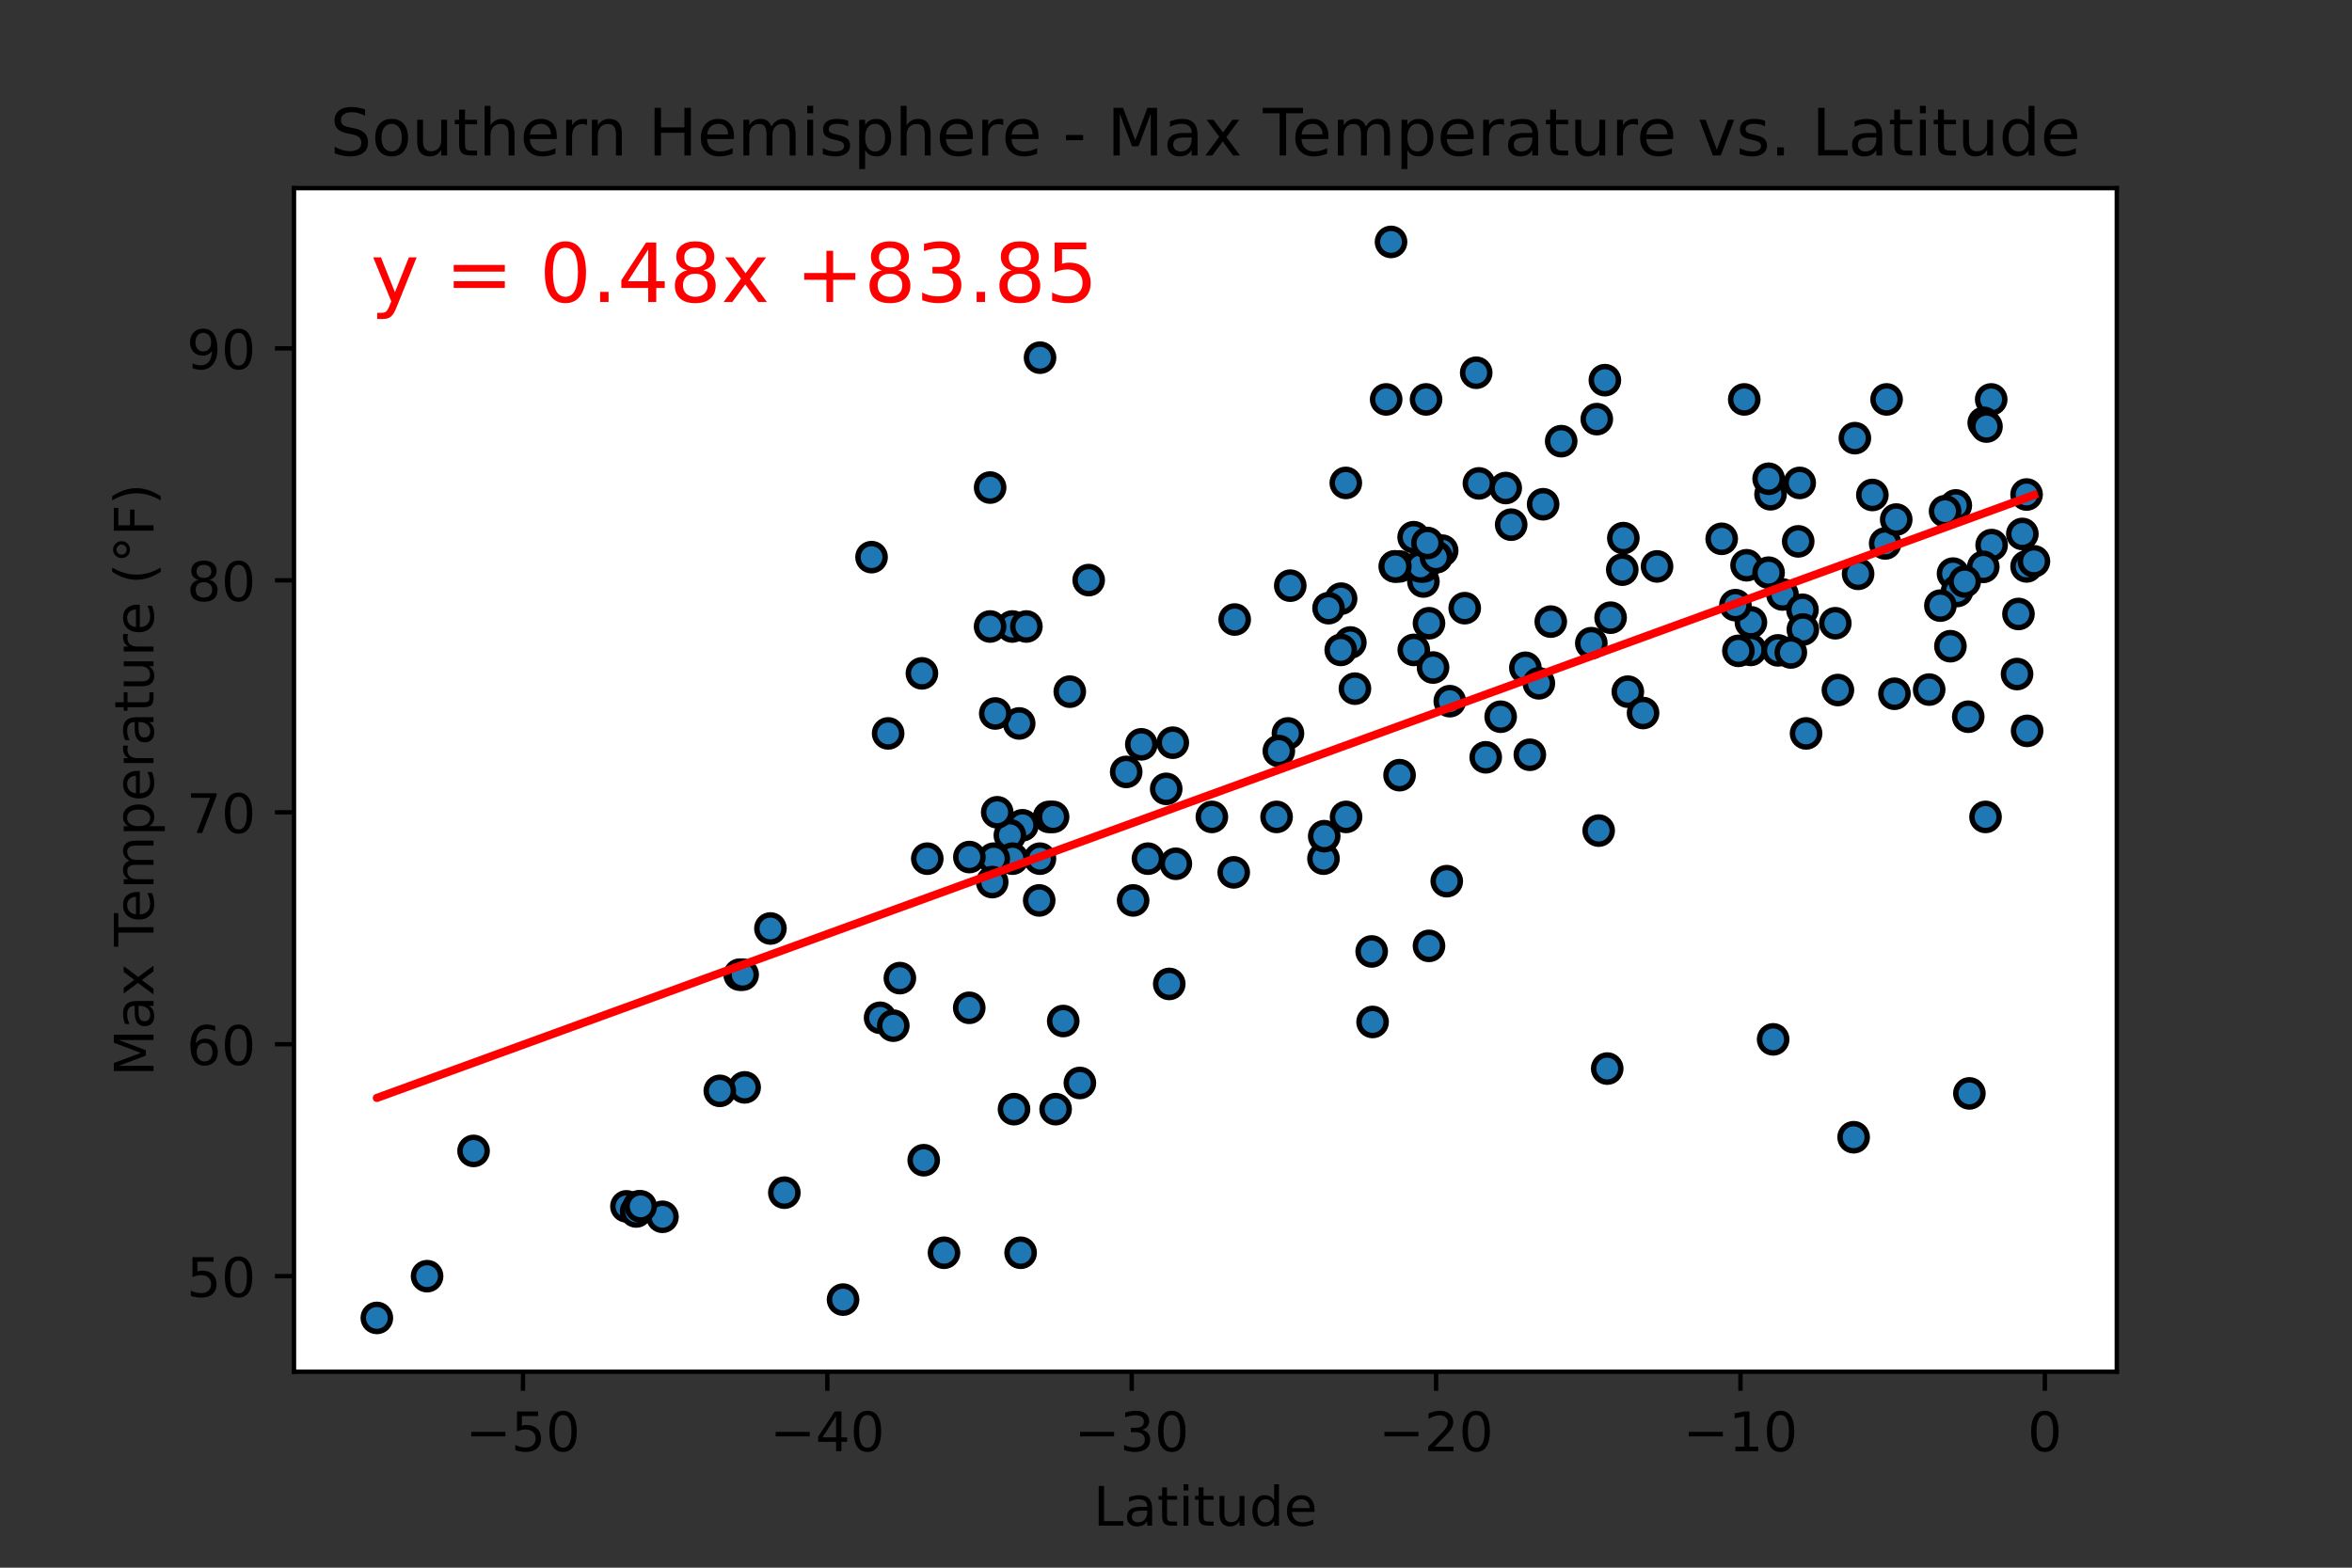 <?xml version="1.0" encoding="utf-8" standalone="no"?>
<!DOCTYPE svg PUBLIC "-//W3C//DTD SVG 1.1//EN"
  "http://www.w3.org/Graphics/SVG/1.1/DTD/svg11.dtd">
<!-- Created with matplotlib (https://matplotlib.org/) -->
<svg height="288pt" version="1.1" viewBox="0 0 432 288" width="432pt" xmlns="http://www.w3.org/2000/svg" xmlns:xlink="http://www.w3.org/1999/xlink">
 <rect x="0" y="0" width="432" height="288" fill="#333333" stroke="none"/>
 <defs>
  <style type="text/css">*{stroke-linecap:butt;stroke-linejoin:round;}</style>
 </defs>
 <g id="figure_1">
  <g id="patch_1">
   <path d="M 0 288 
L 432 288 
L 432 0 
L 0 0 
z
" style="fill:none;"/>
  </g>
  <g id="axes_1">
   <g id="patch_2">
    <path d="M 54 252 
L 388.8 252 
L 388.8 34.56 
L 54 34.56 
z
" style="fill:#ffffff;"/>
   </g>
   <g id="PathCollection_1">
    <defs>
     <path d="M 0 2.5 
C 0.663 2.5 1.299 2.237 1.768 1.768 
C 2.237 1.299 2.5 0.663 2.5 0 
C 2.5 -0.663 2.237 -1.299 1.768 -1.768 
C 1.299 -2.237 0.663 -2.5 0 -2.5 
C -0.663 -2.5 -1.299 -2.237 -1.768 -1.768 
C -2.237 -1.299 -2.5 -0.663 -2.5 0 
C -2.5 0.663 -2.237 1.299 -1.768 1.768 
C -1.299 2.237 -0.663 2.5 0 2.5 
z
" id="mda8416dd63" style="stroke:#000000;"/>
    </defs>
    <g clip-path="url(#p5acd194990)">
     <use style="fill:#1f77b4;stroke:#000000;" x="246.327" xlink:href="#mda8416dd63" y="109.979"/>
     <use style="fill:#1f77b4;stroke:#000000;" x="115.061" xlink:href="#mda8416dd63" y="221.62"/>
     <use style="fill:#1f77b4;stroke:#000000;" x="321.597" xlink:href="#mda8416dd63" y="114.326"/>
     <use style="fill:#1f77b4;stroke:#000000;" x="187.197" xlink:href="#mda8416dd63" y="132.904"/>
     <use style="fill:#1f77b4;stroke:#000000;" x="257.063" xlink:href="#mda8416dd63" y="142.406"/>
     <use style="fill:#1f77b4;stroke:#000000;" x="117.338" xlink:href="#mda8416dd63" y="221.62"/>
     <use style="fill:#1f77b4;stroke:#000000;" x="69.218" xlink:href="#mda8416dd63" y="242.116"/>
     <use style="fill:#1f77b4;stroke:#000000;" x="371.451" xlink:href="#mda8416dd63" y="98.091"/>
     <use style="fill:#1f77b4;stroke:#000000;" x="163.128" xlink:href="#mda8416dd63" y="134.736"/>
     <use style="fill:#1f77b4;stroke:#000000;" x="187.46" xlink:href="#mda8416dd63" y="230.143"/>
     <use style="fill:#1f77b4;stroke:#000000;" x="185.918" xlink:href="#mda8416dd63" y="115.093"/>
     <use style="fill:#1f77b4;stroke:#000000;" x="78.443" xlink:href="#mda8416dd63" y="234.446"/>
     <use style="fill:#1f77b4;stroke:#000000;" x="254.602" xlink:href="#mda8416dd63" y="73.377"/>
     <use style="fill:#1f77b4;stroke:#000000;" x="193.889" xlink:href="#mda8416dd63" y="203.766"/>
     <use style="fill:#1f77b4;stroke:#000000;" x="187.792" xlink:href="#mda8416dd63" y="151.61"/>
     <use style="fill:#1f77b4;stroke:#000000;" x="361.514" xlink:href="#mda8416dd63" y="131.668"/>
     <use style="fill:#1f77b4;stroke:#000000;" x="320.796" xlink:href="#mda8416dd63" y="103.843"/>
     <use style="fill:#1f77b4;stroke:#000000;" x="354.338" xlink:href="#mda8416dd63" y="126.683"/>
     <use style="fill:#1f77b4;stroke:#000000;" x="161.65" xlink:href="#mda8416dd63" y="186.978"/>
     <use style="fill:#1f77b4;stroke:#000000;" x="116.841" xlink:href="#mda8416dd63" y="222.558"/>
     <use style="fill:#1f77b4;stroke:#000000;" x="185.485" xlink:href="#mda8416dd63" y="153.443"/>
     <use style="fill:#1f77b4;stroke:#000000;" x="135.862" xlink:href="#mda8416dd63" y="179.052"/>
     <use style="fill:#1f77b4;stroke:#000000;" x="191.008" xlink:href="#mda8416dd63" y="157.746"/>
     <use style="fill:#1f77b4;stroke:#000000;" x="136.403" xlink:href="#mda8416dd63" y="179.052"/>
     <use style="fill:#1f77b4;stroke:#000000;" x="257.02" xlink:href="#mda8416dd63" y="104.057"/>
     <use style="fill:#1f77b4;stroke:#000000;" x="261.929" xlink:href="#mda8416dd63" y="73.377"/>
     <use style="fill:#1f77b4;stroke:#000000;" x="304.356" xlink:href="#mda8416dd63" y="104.057"/>
     <use style="fill:#1f77b4;stroke:#000000;" x="206.853" xlink:href="#mda8416dd63" y="141.81"/>
     <use style="fill:#1f77b4;stroke:#000000;" x="261.442" xlink:href="#mda8416dd63" y="106.826"/>
     <use style="fill:#1f77b4;stroke:#000000;" x="183.162" xlink:href="#mda8416dd63" y="149.224"/>
     <use style="fill:#1f77b4;stroke:#000000;" x="261.49" xlink:href="#mda8416dd63" y="104.057"/>
     <use style="fill:#1f77b4;stroke:#000000;" x="372.23" xlink:href="#mda8416dd63" y="90.847"/>
     <use style="fill:#1f77b4;stroke:#000000;" x="358.719" xlink:href="#mda8416dd63" y="105.377"/>
     <use style="fill:#1f77b4;stroke:#000000;" x="243.087" xlink:href="#mda8416dd63" y="157.746"/>
     <use style="fill:#1f77b4;stroke:#000000;" x="280.171" xlink:href="#mda8416dd63" y="122.678"/>
     <use style="fill:#1f77b4;stroke:#000000;" x="264.89" xlink:href="#mda8416dd63" y="101.159"/>
     <use style="fill:#1f77b4;stroke:#000000;" x="256.177" xlink:href="#mda8416dd63" y="104.057"/>
     <use style="fill:#1f77b4;stroke:#000000;" x="327.394" xlink:href="#mda8416dd63" y="109.212"/>
     <use style="fill:#1f77b4;stroke:#000000;" x="358.241" xlink:href="#mda8416dd63" y="118.715"/>
     <use style="fill:#1f77b4;stroke:#000000;" x="136.771" xlink:href="#mda8416dd63" y="199.761"/>
     <use style="fill:#1f77b4;stroke:#000000;" x="325.679" xlink:href="#mda8416dd63" y="190.94"/>
     <use style="fill:#1f77b4;stroke:#000000;" x="209.631" xlink:href="#mda8416dd63" y="136.739"/>
     <use style="fill:#1f77b4;stroke:#000000;" x="347.962" xlink:href="#mda8416dd63" y="127.45"/>
     <use style="fill:#1f77b4;stroke:#000000;" x="234.474" xlink:href="#mda8416dd63" y="150.076"/>
     <use style="fill:#1f77b4;stroke:#000000;" x="284.835" xlink:href="#mda8416dd63" y="114.198"/>
     <use style="fill:#1f77b4;stroke:#000000;" x="248.025" xlink:href="#mda8416dd63" y="118.033"/>
     <use style="fill:#1f77b4;stroke:#000000;" x="185.962" xlink:href="#mda8416dd63" y="157.746"/>
     <use style="fill:#1f77b4;stroke:#000000;" x="346.257" xlink:href="#mda8416dd63" y="99.838"/>
     <use style="fill:#1f77b4;stroke:#000000;" x="208.127" xlink:href="#mda8416dd63" y="165.416"/>
     <use style="fill:#1f77b4;stroke:#000000;" x="192.678" xlink:href="#mda8416dd63" y="150.076"/>
     <use style="fill:#1f77b4;stroke:#000000;" x="259.648" xlink:href="#mda8416dd63" y="98.688"/>
     <use style="fill:#1f77b4;stroke:#000000;" x="248.863" xlink:href="#mda8416dd63" y="126.513"/>
     <use style="fill:#1f77b4;stroke:#000000;" x="236.987" xlink:href="#mda8416dd63" y="107.593"/>
     <use style="fill:#1f77b4;stroke:#000000;" x="226.605" xlink:href="#mda8416dd63" y="160.261"/>
     <use style="fill:#1f77b4;stroke:#000000;" x="359.465" xlink:href="#mda8416dd63" y="108.573"/>
     <use style="fill:#1f77b4;stroke:#000000;" x="337.575" xlink:href="#mda8416dd63" y="126.768"/>
     <use style="fill:#1f77b4;stroke:#000000;" x="196.489" xlink:href="#mda8416dd63" y="127.066"/>
     <use style="fill:#1f77b4;stroke:#000000;" x="210.847" xlink:href="#mda8416dd63" y="157.746"/>
     <use style="fill:#1f77b4;stroke:#000000;" x="246.255" xlink:href="#mda8416dd63" y="119.396"/>
     <use style="fill:#1f77b4;stroke:#000000;" x="324.842" xlink:href="#mda8416dd63" y="105.207"/>
     <use style="fill:#1f77b4;stroke:#000000;" x="325.201" xlink:href="#mda8416dd63" y="90.804"/>
     <use style="fill:#1f77b4;stroke:#000000;" x="182.528" xlink:href="#mda8416dd63" y="157.746"/>
     <use style="fill:#1f77b4;stroke:#000000;" x="263.86" xlink:href="#mda8416dd63" y="102.352"/>
     <use style="fill:#1f77b4;stroke:#000000;" x="261.855" xlink:href="#mda8416dd63" y="102.352"/>
     <use style="fill:#1f77b4;stroke:#000000;" x="370.48" xlink:href="#mda8416dd63" y="123.828"/>
     <use style="fill:#1f77b4;stroke:#000000;" x="165.284" xlink:href="#mda8416dd63" y="179.691"/>
     <use style="fill:#1f77b4;stroke:#000000;" x="298.993" xlink:href="#mda8416dd63" y="127.066"/>
     <use style="fill:#1f77b4;stroke:#000000;" x="275.632" xlink:href="#mda8416dd63" y="131.668"/>
     <use style="fill:#1f77b4;stroke:#000000;" x="186.248" xlink:href="#mda8416dd63" y="203.766"/>
     <use style="fill:#1f77b4;stroke:#000000;" x="348.286" xlink:href="#mda8416dd63" y="95.449"/>
     <use style="fill:#1f77b4;stroke:#000000;" x="295.825" xlink:href="#mda8416dd63" y="113.474"/>
     <use style="fill:#1f77b4;stroke:#000000;" x="260.883" xlink:href="#mda8416dd63" y="104.057"/>
     <use style="fill:#1f77b4;stroke:#000000;" x="121.677" xlink:href="#mda8416dd63" y="223.538"/>
     <use style="fill:#1f77b4;stroke:#000000;" x="331.728" xlink:href="#mda8416dd63" y="134.736"/>
     <use style="fill:#1f77b4;stroke:#000000;" x="236.564" xlink:href="#mda8416dd63" y="134.736"/>
     <use style="fill:#1f77b4;stroke:#000000;" x="265.729" xlink:href="#mda8416dd63" y="161.88"/>
     <use style="fill:#1f77b4;stroke:#000000;" x="141.507" xlink:href="#mda8416dd63" y="170.572"/>
     <use style="fill:#1f77b4;stroke:#000000;" x="331.066" xlink:href="#mda8416dd63" y="112.025"/>
     <use style="fill:#1f77b4;stroke:#000000;" x="256.284" xlink:href="#mda8416dd63" y="104.057"/>
     <use style="fill:#1f77b4;stroke:#000000;" x="321.547" xlink:href="#mda8416dd63" y="119.396"/>
     <use style="fill:#1f77b4;stroke:#000000;" x="214.761" xlink:href="#mda8416dd63" y="180.756"/>
     <use style="fill:#1f77b4;stroke:#000000;" x="341.286" xlink:href="#mda8416dd63" y="105.42"/>
     <use style="fill:#1f77b4;stroke:#000000;" x="277.562" xlink:href="#mda8416dd63" y="96.387"/>
     <use style="fill:#1f77b4;stroke:#000000;" x="132.206" xlink:href="#mda8416dd63" y="200.4"/>
     <use style="fill:#1f77b4;stroke:#000000;" x="372.325" xlink:href="#mda8416dd63" y="134.268"/>
     <use style="fill:#1f77b4;stroke:#000000;" x="365.81" xlink:href="#mda8416dd63" y="100.136"/>
     <use style="fill:#1f77b4;stroke:#000000;" x="178.024" xlink:href="#mda8416dd63" y="185.145"/>
     <use style="fill:#1f77b4;stroke:#000000;" x="272.889" xlink:href="#mda8416dd63" y="139.125"/>
     <use style="fill:#1f77b4;stroke:#000000;" x="330.284" xlink:href="#mda8416dd63" y="99.455"/>
     <use style="fill:#1f77b4;stroke:#000000;" x="182.242" xlink:href="#mda8416dd63" y="162.05"/>
     <use style="fill:#1f77b4;stroke:#000000;" x="243.225" xlink:href="#mda8416dd63" y="153.613"/>
     <use style="fill:#1f77b4;stroke:#000000;" x="365.731" xlink:href="#mda8416dd63" y="73.377"/>
     <use style="fill:#1f77b4;stroke:#000000;" x="318.746" xlink:href="#mda8416dd63" y="111.173"/>
     <use style="fill:#1f77b4;stroke:#000000;" x="178.049" xlink:href="#mda8416dd63" y="157.448"/>
     <use style="fill:#1f77b4;stroke:#000000;" x="247.19" xlink:href="#mda8416dd63" y="88.717"/>
     <use style="fill:#1f77b4;stroke:#000000;" x="364.277" xlink:href="#mda8416dd63" y="104.142"/>
     <use style="fill:#1f77b4;stroke:#000000;" x="320.374" xlink:href="#mda8416dd63" y="73.377"/>
     <use style="fill:#1f77b4;stroke:#000000;" x="364.36" xlink:href="#mda8416dd63" y="77.68"/>
     <use style="fill:#1f77b4;stroke:#000000;" x="282.653" xlink:href="#mda8416dd63" y="125.532"/>
     <use style="fill:#1f77b4;stroke:#000000;" x="255.496" xlink:href="#mda8416dd63" y="44.444"/>
     <use style="fill:#1f77b4;stroke:#000000;" x="252.107" xlink:href="#mda8416dd63" y="187.745"/>
     <use style="fill:#1f77b4;stroke:#000000;" x="316.23" xlink:href="#mda8416dd63" y="98.986"/>
     <use style="fill:#1f77b4;stroke:#000000;" x="181.861" xlink:href="#mda8416dd63" y="89.569"/>
     <use style="fill:#1f77b4;stroke:#000000;" x="360.863" xlink:href="#mda8416dd63" y="106.826"/>
     <use style="fill:#1f77b4;stroke:#000000;" x="364.864" xlink:href="#mda8416dd63" y="78.362"/>
     <use style="fill:#1f77b4;stroke:#000000;" x="269.03" xlink:href="#mda8416dd63" y="111.727"/>
     <use style="fill:#1f77b4;stroke:#000000;" x="283.432" xlink:href="#mda8416dd63" y="92.637"/>
     <use style="fill:#1f77b4;stroke:#000000;" x="226.78" xlink:href="#mda8416dd63" y="113.814"/>
     <use style="fill:#1f77b4;stroke:#000000;" x="262.468" xlink:href="#mda8416dd63" y="114.496"/>
     <use style="fill:#1f77b4;stroke:#000000;" x="346.519" xlink:href="#mda8416dd63" y="73.377"/>
     <use style="fill:#1f77b4;stroke:#000000;" x="330.558" xlink:href="#mda8416dd63" y="88.717"/>
     <use style="fill:#1f77b4;stroke:#000000;" x="324.853" xlink:href="#mda8416dd63" y="87.95"/>
     <use style="fill:#1f77b4;stroke:#000000;" x="266.288" xlink:href="#mda8416dd63" y="128.814"/>
     <use style="fill:#1f77b4;stroke:#000000;" x="293.634" xlink:href="#mda8416dd63" y="152.591"/>
     <use style="fill:#1f77b4;stroke:#000000;" x="169.331" xlink:href="#mda8416dd63" y="123.7"/>
     <use style="fill:#1f77b4;stroke:#000000;" x="195.287" xlink:href="#mda8416dd63" y="187.574"/>
     <use style="fill:#1f77b4;stroke:#000000;" x="234.887" xlink:href="#mda8416dd63" y="137.975"/>
     <use style="fill:#1f77b4;stroke:#000000;" x="193.423" xlink:href="#mda8416dd63" y="150.076"/>
     <use style="fill:#1f77b4;stroke:#000000;" x="215.972" xlink:href="#mda8416dd63" y="158.684"/>
     <use style="fill:#1f77b4;stroke:#000000;" x="295.203" xlink:href="#mda8416dd63" y="196.309"/>
     <use style="fill:#1f77b4;stroke:#000000;" x="340.693" xlink:href="#mda8416dd63" y="80.493"/>
     <use style="fill:#1f77b4;stroke:#000000;" x="160.081" xlink:href="#mda8416dd63" y="102.352"/>
     <use style="fill:#1f77b4;stroke:#000000;" x="263.736" xlink:href="#mda8416dd63" y="102.352"/>
     <use style="fill:#1f77b4;stroke:#000000;" x="191.028" xlink:href="#mda8416dd63" y="65.707"/>
     <use style="fill:#1f77b4;stroke:#000000;" x="144.064" xlink:href="#mda8416dd63" y="219.106"/>
     <use style="fill:#1f77b4;stroke:#000000;" x="188.518" xlink:href="#mda8416dd63" y="115.093"/>
     <use style="fill:#1f77b4;stroke:#000000;" x="319.297" xlink:href="#mda8416dd63" y="119.567"/>
     <use style="fill:#1f77b4;stroke:#000000;" x="259.672" xlink:href="#mda8416dd63" y="119.396"/>
     <use style="fill:#1f77b4;stroke:#000000;" x="244.019" xlink:href="#mda8416dd63" y="111.727"/>
     <use style="fill:#1f77b4;stroke:#000000;" x="263.213" xlink:href="#mda8416dd63" y="122.635"/>
     <use style="fill:#1f77b4;stroke:#000000;" x="326.568" xlink:href="#mda8416dd63" y="119.482"/>
     <use style="fill:#1f77b4;stroke:#000000;" x="361.725" xlink:href="#mda8416dd63" y="200.869"/>
     <use style="fill:#1f77b4;stroke:#000000;" x="262.188" xlink:href="#mda8416dd63" y="99.753"/>
     <use style="fill:#1f77b4;stroke:#000000;" x="170.315" xlink:href="#mda8416dd63" y="157.746"/>
     <use style="fill:#1f77b4;stroke:#000000;" x="169.663" xlink:href="#mda8416dd63" y="213.141"/>
     <use style="fill:#1f77b4;stroke:#000000;" x="301.788" xlink:href="#mda8416dd63" y="130.987"/>
     <use style="fill:#1f77b4;stroke:#000000;" x="271.141" xlink:href="#mda8416dd63" y="68.476"/>
     <use style="fill:#1f77b4;stroke:#000000;" x="262.468" xlink:href="#mda8416dd63" y="173.768"/>
     <use style="fill:#1f77b4;stroke:#000000;" x="222.587" xlink:href="#mda8416dd63" y="150.076"/>
     <use style="fill:#1f77b4;stroke:#000000;" x="286.749" xlink:href="#mda8416dd63" y="81.047"/>
     <use style="fill:#1f77b4;stroke:#000000;" x="214.202" xlink:href="#mda8416dd63" y="144.921"/>
     <use style="fill:#1f77b4;stroke:#000000;" x="190.874" xlink:href="#mda8416dd63" y="165.416"/>
     <use style="fill:#1f77b4;stroke:#000000;" x="271.636" xlink:href="#mda8416dd63" y="88.802"/>
     <use style="fill:#1f77b4;stroke:#000000;" x="215.413" xlink:href="#mda8416dd63" y="136.441"/>
     <use style="fill:#1f77b4;stroke:#000000;" x="370.739" xlink:href="#mda8416dd63" y="112.792"/>
     <use style="fill:#1f77b4;stroke:#000000;" x="359.233" xlink:href="#mda8416dd63" y="92.85"/>
     <use style="fill:#1f77b4;stroke:#000000;" x="298.164" xlink:href="#mda8416dd63" y="98.858"/>
     <use style="fill:#1f77b4;stroke:#000000;" x="331.139" xlink:href="#mda8416dd63" y="115.647"/>
     <use style="fill:#1f77b4;stroke:#000000;" x="164.073" xlink:href="#mda8416dd63" y="188.426"/>
     <use style="fill:#1f77b4;stroke:#000000;" x="356.397" xlink:href="#mda8416dd63" y="111.258"/>
     <use style="fill:#1f77b4;stroke:#000000;" x="372.23" xlink:href="#mda8416dd63" y="104.057"/>
     <use style="fill:#1f77b4;stroke:#000000;" x="154.848" xlink:href="#mda8416dd63" y="238.75"/>
     <use style="fill:#1f77b4;stroke:#000000;" x="181.85" xlink:href="#mda8416dd63" y="115.093"/>
     <use style="fill:#1f77b4;stroke:#000000;" x="251.942" xlink:href="#mda8416dd63" y="174.791"/>
     <use style="fill:#1f77b4;stroke:#000000;" x="364.69" xlink:href="#mda8416dd63" y="150.076"/>
     <use style="fill:#1f77b4;stroke:#000000;" x="357.259" xlink:href="#mda8416dd63" y="93.915"/>
     <use style="fill:#1f77b4;stroke:#000000;" x="297.968" xlink:href="#mda8416dd63" y="104.653"/>
     <use style="fill:#1f77b4;stroke:#000000;" x="247.238" xlink:href="#mda8416dd63" y="150.076"/>
     <use style="fill:#1f77b4;stroke:#000000;" x="276.56" xlink:href="#mda8416dd63" y="89.654"/>
     <use style="fill:#1f77b4;stroke:#000000;" x="294.774" xlink:href="#mda8416dd63" y="69.84"/>
     <use style="fill:#1f77b4;stroke:#000000;" x="198.344" xlink:href="#mda8416dd63" y="198.951"/>
     <use style="fill:#1f77b4;stroke:#000000;" x="182.801" xlink:href="#mda8416dd63" y="131.072"/>
     <use style="fill:#1f77b4;stroke:#000000;" x="328.931" xlink:href="#mda8416dd63" y="119.865"/>
     <use style="fill:#1f77b4;stroke:#000000;" x="337.096" xlink:href="#mda8416dd63" y="114.496"/>
     <use style="fill:#1f77b4;stroke:#000000;" x="199.963" xlink:href="#mda8416dd63" y="106.571"/>
     <use style="fill:#1f77b4;stroke:#000000;" x="293.289" xlink:href="#mda8416dd63" y="76.998"/>
     <use style="fill:#1f77b4;stroke:#000000;" x="343.904" xlink:href="#mda8416dd63" y="90.932"/>
     <use style="fill:#1f77b4;stroke:#000000;" x="117.67" xlink:href="#mda8416dd63" y="221.62"/>
     <use style="fill:#1f77b4;stroke:#000000;" x="340.464" xlink:href="#mda8416dd63" y="208.922"/>
     <use style="fill:#1f77b4;stroke:#000000;" x="86.982" xlink:href="#mda8416dd63" y="211.436"/>
     <use style="fill:#1f77b4;stroke:#000000;" x="280.991" xlink:href="#mda8416dd63" y="138.657"/>
     <use style="fill:#1f77b4;stroke:#000000;" x="173.39" xlink:href="#mda8416dd63" y="230.143"/>
     <use style="fill:#1f77b4;stroke:#000000;" x="292.282" xlink:href="#mda8416dd63" y="118.161"/>
     <use style="fill:#1f77b4;stroke:#000000;" x="373.582" xlink:href="#mda8416dd63" y="103.119"/>
    </g>
   </g>
   <g id="matplotlib.axis_1">
    <g id="xtick_1">
     <g id="line2d_1">
      <defs>
       <path d="M 0 0 
L 0 3.5 
" id="m64af34155c" style="stroke:#000000;stroke-width:0.8;"/>
      </defs>
      <g>
       <use style="stroke:#000000;stroke-width:0.8;" x="96.053" xlink:href="#m64af34155c" y="252"/>
      </g>
     </g>
     <g id="text_1">
      <!-- −50 -->
      <g transform="translate(85.501 266.598)scale(0.1 -0.1)">
       <defs>
        <path d="M 10.594 35.5 
L 73.188 35.5 
L 73.188 27.203 
L 10.594 27.203 
z
" id="DejaVuSans-8722"/>
        <path d="M 10.797 72.906 
L 49.516 72.906 
L 49.516 64.594 
L 19.828 64.594 
L 19.828 46.734 
Q 21.969 47.469 24.109 47.828 
Q 26.266 48.188 28.422 48.188 
Q 40.625 48.188 47.75 41.5 
Q 54.891 34.812 54.891 23.391 
Q 54.891 11.625 47.562 5.094 
Q 40.234 -1.422 26.906 -1.422 
Q 22.312 -1.422 17.547 -0.641 
Q 12.797 0.141 7.719 1.703 
L 7.719 11.625 
Q 12.109 9.234 16.797 8.062 
Q 21.484 6.891 26.703 6.891 
Q 35.156 6.891 40.078 11.328 
Q 45.016 15.766 45.016 23.391 
Q 45.016 31 40.078 35.438 
Q 35.156 39.891 26.703 39.891 
Q 22.75 39.891 18.812 39.016 
Q 14.891 38.141 10.797 36.281 
z
" id="DejaVuSans-53"/>
        <path d="M 31.781 66.406 
Q 24.172 66.406 20.328 58.906 
Q 16.5 51.422 16.5 36.375 
Q 16.5 21.391 20.328 13.891 
Q 24.172 6.391 31.781 6.391 
Q 39.453 6.391 43.281 13.891 
Q 47.125 21.391 47.125 36.375 
Q 47.125 51.422 43.281 58.906 
Q 39.453 66.406 31.781 66.406 
z
M 31.781 74.219 
Q 44.047 74.219 50.516 64.516 
Q 56.984 54.828 56.984 36.375 
Q 56.984 17.969 50.516 8.266 
Q 44.047 -1.422 31.781 -1.422 
Q 19.531 -1.422 13.062 8.266 
Q 6.594 17.969 6.594 36.375 
Q 6.594 54.828 13.062 64.516 
Q 19.531 74.219 31.781 74.219 
z
" id="DejaVuSans-48"/>
       </defs>
       <use xlink:href="#DejaVuSans-8722"/>
       <use x="83.789" xlink:href="#DejaVuSans-53"/>
       <use x="147.412" xlink:href="#DejaVuSans-48"/>
      </g>
     </g>
    </g>
    <g id="xtick_2">
     <g id="line2d_2">
      <g>
       <use style="stroke:#000000;stroke-width:0.8;" x="151.959" xlink:href="#m64af34155c" y="252"/>
      </g>
     </g>
     <g id="text_2">
      <!-- −40 -->
      <g transform="translate(141.407 266.598)scale(0.1 -0.1)">
       <defs>
        <path d="M 37.797 64.312 
L 12.891 25.391 
L 37.797 25.391 
z
M 35.203 72.906 
L 47.609 72.906 
L 47.609 25.391 
L 58.016 25.391 
L 58.016 17.188 
L 47.609 17.188 
L 47.609 0 
L 37.797 0 
L 37.797 17.188 
L 4.891 17.188 
L 4.891 26.703 
z
" id="DejaVuSans-52"/>
       </defs>
       <use xlink:href="#DejaVuSans-8722"/>
       <use x="83.789" xlink:href="#DejaVuSans-52"/>
       <use x="147.412" xlink:href="#DejaVuSans-48"/>
      </g>
     </g>
    </g>
    <g id="xtick_3">
     <g id="line2d_3">
      <g>
       <use style="stroke:#000000;stroke-width:0.8;" x="207.866" xlink:href="#m64af34155c" y="252"/>
      </g>
     </g>
     <g id="text_3">
      <!-- −30 -->
      <g transform="translate(197.313 266.598)scale(0.1 -0.1)">
       <defs>
        <path d="M 40.578 39.312 
Q 47.656 37.797 51.625 33 
Q 55.609 28.219 55.609 21.188 
Q 55.609 10.406 48.188 4.484 
Q 40.766 -1.422 27.094 -1.422 
Q 22.516 -1.422 17.656 -0.516 
Q 12.797 0.391 7.625 2.203 
L 7.625 11.719 
Q 11.719 9.328 16.594 8.109 
Q 21.484 6.891 26.812 6.891 
Q 36.078 6.891 40.938 10.547 
Q 45.797 14.203 45.797 21.188 
Q 45.797 27.641 41.281 31.266 
Q 36.766 34.906 28.719 34.906 
L 20.219 34.906 
L 20.219 43.016 
L 29.109 43.016 
Q 36.375 43.016 40.234 45.922 
Q 44.094 48.828 44.094 54.297 
Q 44.094 59.906 40.109 62.906 
Q 36.141 65.922 28.719 65.922 
Q 24.656 65.922 20.016 65.031 
Q 15.375 64.156 9.812 62.312 
L 9.812 71.094 
Q 15.438 72.656 20.344 73.438 
Q 25.25 74.219 29.594 74.219 
Q 40.828 74.219 47.359 69.109 
Q 53.906 64.016 53.906 55.328 
Q 53.906 49.266 50.438 45.094 
Q 46.969 40.922 40.578 39.312 
z
" id="DejaVuSans-51"/>
       </defs>
       <use xlink:href="#DejaVuSans-8722"/>
       <use x="83.789" xlink:href="#DejaVuSans-51"/>
       <use x="147.412" xlink:href="#DejaVuSans-48"/>
      </g>
     </g>
    </g>
    <g id="xtick_4">
     <g id="line2d_4">
      <g>
       <use style="stroke:#000000;stroke-width:0.8;" x="263.772" xlink:href="#m64af34155c" y="252"/>
      </g>
     </g>
     <g id="text_4">
      <!-- −20 -->
      <g transform="translate(253.22 266.598)scale(0.1 -0.1)">
       <defs>
        <path d="M 19.188 8.297 
L 53.609 8.297 
L 53.609 0 
L 7.328 0 
L 7.328 8.297 
Q 12.938 14.109 22.625 23.891 
Q 32.328 33.688 34.812 36.531 
Q 39.547 41.844 41.422 45.531 
Q 43.312 49.219 43.312 52.781 
Q 43.312 58.594 39.234 62.25 
Q 35.156 65.922 28.609 65.922 
Q 23.969 65.922 18.812 64.312 
Q 13.672 62.703 7.812 59.422 
L 7.812 69.391 
Q 13.766 71.781 18.938 73 
Q 24.125 74.219 28.422 74.219 
Q 39.75 74.219 46.484 68.547 
Q 53.219 62.891 53.219 53.422 
Q 53.219 48.922 51.531 44.891 
Q 49.859 40.875 45.406 35.406 
Q 44.188 33.984 37.641 27.219 
Q 31.109 20.453 19.188 8.297 
z
" id="DejaVuSans-50"/>
       </defs>
       <use xlink:href="#DejaVuSans-8722"/>
       <use x="83.789" xlink:href="#DejaVuSans-50"/>
       <use x="147.412" xlink:href="#DejaVuSans-48"/>
      </g>
     </g>
    </g>
    <g id="xtick_5">
     <g id="line2d_5">
      <g>
       <use style="stroke:#000000;stroke-width:0.8;" x="319.678" xlink:href="#m64af34155c" y="252"/>
      </g>
     </g>
     <g id="text_5">
      <!-- −10 -->
      <g transform="translate(309.126 266.598)scale(0.1 -0.1)">
       <defs>
        <path d="M 12.406 8.297 
L 28.516 8.297 
L 28.516 63.922 
L 10.984 60.406 
L 10.984 69.391 
L 28.422 72.906 
L 38.281 72.906 
L 38.281 8.297 
L 54.391 8.297 
L 54.391 0 
L 12.406 0 
z
" id="DejaVuSans-49"/>
       </defs>
       <use xlink:href="#DejaVuSans-8722"/>
       <use x="83.789" xlink:href="#DejaVuSans-49"/>
       <use x="147.412" xlink:href="#DejaVuSans-48"/>
      </g>
     </g>
    </g>
    <g id="xtick_6">
     <g id="line2d_6">
      <g>
       <use style="stroke:#000000;stroke-width:0.8;" x="375.584" xlink:href="#m64af34155c" y="252"/>
      </g>
     </g>
     <g id="text_6">
      <!-- 0 -->
      <g transform="translate(372.403 266.598)scale(0.1 -0.1)">
       <use xlink:href="#DejaVuSans-48"/>
      </g>
     </g>
    </g>
    <g id="text_7">
     <!-- Latitude -->
     <g transform="translate(200.821 280.277)scale(0.1 -0.1)">
      <defs>
       <path d="M 9.812 72.906 
L 19.672 72.906 
L 19.672 8.297 
L 55.172 8.297 
L 55.172 0 
L 9.812 0 
z
" id="DejaVuSans-76"/>
       <path d="M 34.281 27.484 
Q 23.391 27.484 19.188 25 
Q 14.984 22.516 14.984 16.5 
Q 14.984 11.719 18.141 8.906 
Q 21.297 6.109 26.703 6.109 
Q 34.188 6.109 38.703 11.406 
Q 43.219 16.703 43.219 25.484 
L 43.219 27.484 
z
M 52.203 31.203 
L 52.203 0 
L 43.219 0 
L 43.219 8.297 
Q 40.141 3.328 35.547 0.953 
Q 30.953 -1.422 24.312 -1.422 
Q 15.922 -1.422 10.953 3.297 
Q 6 8.016 6 15.922 
Q 6 25.141 12.172 29.828 
Q 18.359 34.516 30.609 34.516 
L 43.219 34.516 
L 43.219 35.406 
Q 43.219 41.609 39.141 45 
Q 35.062 48.391 27.688 48.391 
Q 23 48.391 18.547 47.266 
Q 14.109 46.141 10.016 43.891 
L 10.016 52.203 
Q 14.938 54.109 19.578 55.047 
Q 24.219 56 28.609 56 
Q 40.484 56 46.344 49.844 
Q 52.203 43.703 52.203 31.203 
z
" id="DejaVuSans-97"/>
       <path d="M 18.312 70.219 
L 18.312 54.688 
L 36.812 54.688 
L 36.812 47.703 
L 18.312 47.703 
L 18.312 18.016 
Q 18.312 11.328 20.141 9.422 
Q 21.969 7.516 27.594 7.516 
L 36.812 7.516 
L 36.812 0 
L 27.594 0 
Q 17.188 0 13.234 3.875 
Q 9.281 7.766 9.281 18.016 
L 9.281 47.703 
L 2.688 47.703 
L 2.688 54.688 
L 9.281 54.688 
L 9.281 70.219 
z
" id="DejaVuSans-116"/>
       <path d="M 9.422 54.688 
L 18.406 54.688 
L 18.406 0 
L 9.422 0 
z
M 9.422 75.984 
L 18.406 75.984 
L 18.406 64.594 
L 9.422 64.594 
z
" id="DejaVuSans-105"/>
       <path d="M 8.5 21.578 
L 8.5 54.688 
L 17.484 54.688 
L 17.484 21.922 
Q 17.484 14.156 20.5 10.266 
Q 23.531 6.391 29.594 6.391 
Q 36.859 6.391 41.078 11.031 
Q 45.312 15.672 45.312 23.688 
L 45.312 54.688 
L 54.297 54.688 
L 54.297 0 
L 45.312 0 
L 45.312 8.406 
Q 42.047 3.422 37.719 1 
Q 33.406 -1.422 27.688 -1.422 
Q 18.266 -1.422 13.375 4.438 
Q 8.5 10.297 8.5 21.578 
z
M 31.109 56 
z
" id="DejaVuSans-117"/>
       <path d="M 45.406 46.391 
L 45.406 75.984 
L 54.391 75.984 
L 54.391 0 
L 45.406 0 
L 45.406 8.203 
Q 42.578 3.328 38.25 0.953 
Q 33.938 -1.422 27.875 -1.422 
Q 17.969 -1.422 11.734 6.484 
Q 5.516 14.406 5.516 27.297 
Q 5.516 40.188 11.734 48.094 
Q 17.969 56 27.875 56 
Q 33.938 56 38.25 53.625 
Q 42.578 51.266 45.406 46.391 
z
M 14.797 27.297 
Q 14.797 17.391 18.875 11.75 
Q 22.953 6.109 30.078 6.109 
Q 37.203 6.109 41.297 11.75 
Q 45.406 17.391 45.406 27.297 
Q 45.406 37.203 41.297 42.844 
Q 37.203 48.484 30.078 48.484 
Q 22.953 48.484 18.875 42.844 
Q 14.797 37.203 14.797 27.297 
z
" id="DejaVuSans-100"/>
       <path d="M 56.203 29.594 
L 56.203 25.203 
L 14.891 25.203 
Q 15.484 15.922 20.484 11.062 
Q 25.484 6.203 34.422 6.203 
Q 39.594 6.203 44.453 7.469 
Q 49.312 8.734 54.109 11.281 
L 54.109 2.781 
Q 49.266 0.734 44.188 -0.344 
Q 39.109 -1.422 33.891 -1.422 
Q 20.797 -1.422 13.156 6.188 
Q 5.516 13.812 5.516 26.812 
Q 5.516 40.234 12.766 48.109 
Q 20.016 56 32.328 56 
Q 43.359 56 49.781 48.891 
Q 56.203 41.797 56.203 29.594 
z
M 47.219 32.234 
Q 47.125 39.594 43.094 43.984 
Q 39.062 48.391 32.422 48.391 
Q 24.906 48.391 20.391 44.141 
Q 15.875 39.891 15.188 32.172 
z
" id="DejaVuSans-101"/>
      </defs>
      <use xlink:href="#DejaVuSans-76"/>
      <use x="55.713" xlink:href="#DejaVuSans-97"/>
      <use x="116.992" xlink:href="#DejaVuSans-116"/>
      <use x="156.201" xlink:href="#DejaVuSans-105"/>
      <use x="183.984" xlink:href="#DejaVuSans-116"/>
      <use x="223.193" xlink:href="#DejaVuSans-117"/>
      <use x="286.572" xlink:href="#DejaVuSans-100"/>
      <use x="350.049" xlink:href="#DejaVuSans-101"/>
     </g>
    </g>
   </g>
   <g id="matplotlib.axis_2">
    <g id="ytick_1">
     <g id="line2d_7">
      <defs>
       <path d="M 0 0 
L -3.5 0 
" id="mcb9d7cf320" style="stroke:#000000;stroke-width:0.8;"/>
      </defs>
      <g>
       <use style="stroke:#000000;stroke-width:0.8;" x="54" xlink:href="#mcb9d7cf320" y="234.446"/>
      </g>
     </g>
     <g id="text_8">
      <!-- 50 -->
      <g transform="translate(34.275 238.246)scale(0.1 -0.1)">
       <use xlink:href="#DejaVuSans-53"/>
       <use x="63.623" xlink:href="#DejaVuSans-48"/>
      </g>
     </g>
    </g>
    <g id="ytick_2">
     <g id="line2d_8">
      <g>
       <use style="stroke:#000000;stroke-width:0.8;" x="54" xlink:href="#mcb9d7cf320" y="191.835"/>
      </g>
     </g>
     <g id="text_9">
      <!-- 60 -->
      <g transform="translate(34.275 195.635)scale(0.1 -0.1)">
       <defs>
        <path d="M 33.016 40.375 
Q 26.375 40.375 22.484 35.828 
Q 18.609 31.297 18.609 23.391 
Q 18.609 15.531 22.484 10.953 
Q 26.375 6.391 33.016 6.391 
Q 39.656 6.391 43.531 10.953 
Q 47.406 15.531 47.406 23.391 
Q 47.406 31.297 43.531 35.828 
Q 39.656 40.375 33.016 40.375 
z
M 52.594 71.297 
L 52.594 62.312 
Q 48.875 64.062 45.094 64.984 
Q 41.312 65.922 37.594 65.922 
Q 27.828 65.922 22.672 59.328 
Q 17.531 52.734 16.797 39.406 
Q 19.672 43.656 24.016 45.922 
Q 28.375 48.188 33.594 48.188 
Q 44.578 48.188 50.953 41.516 
Q 57.328 34.859 57.328 23.391 
Q 57.328 12.156 50.688 5.359 
Q 44.047 -1.422 33.016 -1.422 
Q 20.359 -1.422 13.672 8.266 
Q 6.984 17.969 6.984 36.375 
Q 6.984 53.656 15.188 63.938 
Q 23.391 74.219 37.203 74.219 
Q 40.922 74.219 44.703 73.484 
Q 48.484 72.75 52.594 71.297 
z
" id="DejaVuSans-54"/>
       </defs>
       <use xlink:href="#DejaVuSans-54"/>
       <use x="63.623" xlink:href="#DejaVuSans-48"/>
      </g>
     </g>
    </g>
    <g id="ytick_3">
     <g id="line2d_9">
      <g>
       <use style="stroke:#000000;stroke-width:0.8;" x="54" xlink:href="#mcb9d7cf320" y="149.224"/>
      </g>
     </g>
     <g id="text_10">
      <!-- 70 -->
      <g transform="translate(34.275 153.023)scale(0.1 -0.1)">
       <defs>
        <path d="M 8.203 72.906 
L 55.078 72.906 
L 55.078 68.703 
L 28.609 0 
L 18.312 0 
L 43.219 64.594 
L 8.203 64.594 
z
" id="DejaVuSans-55"/>
       </defs>
       <use xlink:href="#DejaVuSans-55"/>
       <use x="63.623" xlink:href="#DejaVuSans-48"/>
      </g>
     </g>
    </g>
    <g id="ytick_4">
     <g id="line2d_10">
      <g>
       <use style="stroke:#000000;stroke-width:0.8;" x="54" xlink:href="#mcb9d7cf320" y="106.613"/>
      </g>
     </g>
     <g id="text_11">
      <!-- 80 -->
      <g transform="translate(34.275 110.412)scale(0.1 -0.1)">
       <defs>
        <path d="M 31.781 34.625 
Q 24.75 34.625 20.719 30.859 
Q 16.703 27.094 16.703 20.516 
Q 16.703 13.922 20.719 10.156 
Q 24.75 6.391 31.781 6.391 
Q 38.812 6.391 42.859 10.172 
Q 46.922 13.969 46.922 20.516 
Q 46.922 27.094 42.891 30.859 
Q 38.875 34.625 31.781 34.625 
z
M 21.922 38.812 
Q 15.578 40.375 12.031 44.719 
Q 8.5 49.078 8.5 55.328 
Q 8.5 64.062 14.719 69.141 
Q 20.953 74.219 31.781 74.219 
Q 42.672 74.219 48.875 69.141 
Q 55.078 64.062 55.078 55.328 
Q 55.078 49.078 51.531 44.719 
Q 48 40.375 41.703 38.812 
Q 48.828 37.156 52.797 32.312 
Q 56.781 27.484 56.781 20.516 
Q 56.781 9.906 50.312 4.234 
Q 43.844 -1.422 31.781 -1.422 
Q 19.734 -1.422 13.25 4.234 
Q 6.781 9.906 6.781 20.516 
Q 6.781 27.484 10.781 32.312 
Q 14.797 37.156 21.922 38.812 
z
M 18.312 54.391 
Q 18.312 48.734 21.844 45.562 
Q 25.391 42.391 31.781 42.391 
Q 38.141 42.391 41.719 45.562 
Q 45.312 48.734 45.312 54.391 
Q 45.312 60.062 41.719 63.234 
Q 38.141 66.406 31.781 66.406 
Q 25.391 66.406 21.844 63.234 
Q 18.312 60.062 18.312 54.391 
z
" id="DejaVuSans-56"/>
       </defs>
       <use xlink:href="#DejaVuSans-56"/>
       <use x="63.623" xlink:href="#DejaVuSans-48"/>
      </g>
     </g>
    </g>
    <g id="ytick_5">
     <g id="line2d_11">
      <g>
       <use style="stroke:#000000;stroke-width:0.8;" x="54" xlink:href="#mcb9d7cf320" y="64.002"/>
      </g>
     </g>
     <g id="text_12">
      <!-- 90 -->
      <g transform="translate(34.275 67.801)scale(0.1 -0.1)">
       <defs>
        <path d="M 10.984 1.516 
L 10.984 10.5 
Q 14.703 8.734 18.5 7.812 
Q 22.312 6.891 25.984 6.891 
Q 35.75 6.891 40.891 13.453 
Q 46.047 20.016 46.781 33.406 
Q 43.953 29.203 39.594 26.953 
Q 35.25 24.703 29.984 24.703 
Q 19.047 24.703 12.672 31.312 
Q 6.297 37.938 6.297 49.422 
Q 6.297 60.641 12.938 67.422 
Q 19.578 74.219 30.609 74.219 
Q 43.266 74.219 49.922 64.516 
Q 56.594 54.828 56.594 36.375 
Q 56.594 19.141 48.406 8.859 
Q 40.234 -1.422 26.422 -1.422 
Q 22.703 -1.422 18.891 -0.688 
Q 15.094 0.047 10.984 1.516 
z
M 30.609 32.422 
Q 37.25 32.422 41.125 36.953 
Q 45.016 41.5 45.016 49.422 
Q 45.016 57.281 41.125 61.844 
Q 37.25 66.406 30.609 66.406 
Q 23.969 66.406 20.094 61.844 
Q 16.219 57.281 16.219 49.422 
Q 16.219 41.5 20.094 36.953 
Q 23.969 32.422 30.609 32.422 
z
" id="DejaVuSans-57"/>
       </defs>
       <use xlink:href="#DejaVuSans-57"/>
       <use x="63.623" xlink:href="#DejaVuSans-48"/>
      </g>
     </g>
    </g>
    <g id="text_13">
     <!-- Max Temperature (°F) -->
     <g transform="translate(28.195 197.743)rotate(-90)scale(0.1 -0.1)">
      <defs>
       <path d="M 9.812 72.906 
L 24.516 72.906 
L 43.109 23.297 
L 61.812 72.906 
L 76.516 72.906 
L 76.516 0 
L 66.891 0 
L 66.891 64.016 
L 48.094 14.016 
L 38.188 14.016 
L 19.391 64.016 
L 19.391 0 
L 9.812 0 
z
" id="DejaVuSans-77"/>
       <path d="M 54.891 54.688 
L 35.109 28.078 
L 55.906 0 
L 45.312 0 
L 29.391 21.484 
L 13.484 0 
L 2.875 0 
L 24.125 28.609 
L 4.688 54.688 
L 15.281 54.688 
L 29.781 35.203 
L 44.281 54.688 
z
" id="DejaVuSans-120"/>
       <path id="DejaVuSans-32"/>
       <path d="M -0.297 72.906 
L 61.375 72.906 
L 61.375 64.594 
L 35.5 64.594 
L 35.5 0 
L 25.594 0 
L 25.594 64.594 
L -0.297 64.594 
z
" id="DejaVuSans-84"/>
       <path d="M 52 44.188 
Q 55.375 50.25 60.062 53.125 
Q 64.75 56 71.094 56 
Q 79.641 56 84.281 50.016 
Q 88.922 44.047 88.922 33.016 
L 88.922 0 
L 79.891 0 
L 79.891 32.719 
Q 79.891 40.578 77.094 44.375 
Q 74.312 48.188 68.609 48.188 
Q 61.625 48.188 57.562 43.547 
Q 53.516 38.922 53.516 30.906 
L 53.516 0 
L 44.484 0 
L 44.484 32.719 
Q 44.484 40.625 41.703 44.406 
Q 38.922 48.188 33.109 48.188 
Q 26.219 48.188 22.156 43.531 
Q 18.109 38.875 18.109 30.906 
L 18.109 0 
L 9.078 0 
L 9.078 54.688 
L 18.109 54.688 
L 18.109 46.188 
Q 21.188 51.219 25.484 53.609 
Q 29.781 56 35.688 56 
Q 41.656 56 45.828 52.969 
Q 50 49.953 52 44.188 
z
" id="DejaVuSans-109"/>
       <path d="M 18.109 8.203 
L 18.109 -20.797 
L 9.078 -20.797 
L 9.078 54.688 
L 18.109 54.688 
L 18.109 46.391 
Q 20.953 51.266 25.266 53.625 
Q 29.594 56 35.594 56 
Q 45.562 56 51.781 48.094 
Q 58.016 40.188 58.016 27.297 
Q 58.016 14.406 51.781 6.484 
Q 45.562 -1.422 35.594 -1.422 
Q 29.594 -1.422 25.266 0.953 
Q 20.953 3.328 18.109 8.203 
z
M 48.688 27.297 
Q 48.688 37.203 44.609 42.844 
Q 40.531 48.484 33.406 48.484 
Q 26.266 48.484 22.188 42.844 
Q 18.109 37.203 18.109 27.297 
Q 18.109 17.391 22.188 11.75 
Q 26.266 6.109 33.406 6.109 
Q 40.531 6.109 44.609 11.75 
Q 48.688 17.391 48.688 27.297 
z
" id="DejaVuSans-112"/>
       <path d="M 41.109 46.297 
Q 39.594 47.172 37.812 47.578 
Q 36.031 48 33.891 48 
Q 26.266 48 22.188 43.047 
Q 18.109 38.094 18.109 28.812 
L 18.109 0 
L 9.078 0 
L 9.078 54.688 
L 18.109 54.688 
L 18.109 46.188 
Q 20.953 51.172 25.484 53.578 
Q 30.031 56 36.531 56 
Q 37.453 56 38.578 55.875 
Q 39.703 55.766 41.062 55.516 
z
" id="DejaVuSans-114"/>
       <path d="M 31 75.875 
Q 24.469 64.656 21.281 53.656 
Q 18.109 42.672 18.109 31.391 
Q 18.109 20.125 21.312 9.062 
Q 24.516 -2 31 -13.188 
L 23.188 -13.188 
Q 15.875 -1.703 12.234 9.375 
Q 8.594 20.453 8.594 31.391 
Q 8.594 42.281 12.203 53.312 
Q 15.828 64.359 23.188 75.875 
z
" id="DejaVuSans-40"/>
       <path d="M 25 67.922 
Q 21.094 67.922 18.406 65.203 
Q 15.719 62.5 15.719 58.594 
Q 15.719 54.734 18.406 52.078 
Q 21.094 49.422 25 49.422 
Q 28.906 49.422 31.594 52.078 
Q 34.281 54.734 34.281 58.594 
Q 34.281 62.453 31.562 65.188 
Q 28.859 67.922 25 67.922 
z
M 25 74.219 
Q 28.125 74.219 31 73.016 
Q 33.891 71.828 35.984 69.578 
Q 38.234 67.391 39.359 64.594 
Q 40.484 61.812 40.484 58.594 
Q 40.484 52.156 35.969 47.688 
Q 31.453 43.219 24.906 43.219 
Q 18.312 43.219 13.906 47.609 
Q 9.516 52 9.516 58.594 
Q 9.516 65.141 14 69.672 
Q 18.5 74.219 25 74.219 
z
" id="DejaVuSans-176"/>
       <path d="M 9.812 72.906 
L 51.703 72.906 
L 51.703 64.594 
L 19.672 64.594 
L 19.672 43.109 
L 48.578 43.109 
L 48.578 34.812 
L 19.672 34.812 
L 19.672 0 
L 9.812 0 
z
" id="DejaVuSans-70"/>
       <path d="M 8.016 75.875 
L 15.828 75.875 
Q 23.141 64.359 26.781 53.312 
Q 30.422 42.281 30.422 31.391 
Q 30.422 20.453 26.781 9.375 
Q 23.141 -1.703 15.828 -13.188 
L 8.016 -13.188 
Q 14.5 -2 17.703 9.062 
Q 20.906 20.125 20.906 31.391 
Q 20.906 42.672 17.703 53.656 
Q 14.5 64.656 8.016 75.875 
z
" id="DejaVuSans-41"/>
      </defs>
      <use xlink:href="#DejaVuSans-77"/>
      <use x="86.279" xlink:href="#DejaVuSans-97"/>
      <use x="147.559" xlink:href="#DejaVuSans-120"/>
      <use x="206.738" xlink:href="#DejaVuSans-32"/>
      <use x="238.525" xlink:href="#DejaVuSans-84"/>
      <use x="282.609" xlink:href="#DejaVuSans-101"/>
      <use x="344.133" xlink:href="#DejaVuSans-109"/>
      <use x="441.545" xlink:href="#DejaVuSans-112"/>
      <use x="505.021" xlink:href="#DejaVuSans-101"/>
      <use x="566.545" xlink:href="#DejaVuSans-114"/>
      <use x="607.658" xlink:href="#DejaVuSans-97"/>
      <use x="668.938" xlink:href="#DejaVuSans-116"/>
      <use x="708.146" xlink:href="#DejaVuSans-117"/>
      <use x="771.525" xlink:href="#DejaVuSans-114"/>
      <use x="810.389" xlink:href="#DejaVuSans-101"/>
      <use x="871.912" xlink:href="#DejaVuSans-32"/>
      <use x="903.699" xlink:href="#DejaVuSans-40"/>
      <use x="942.713" xlink:href="#DejaVuSans-176"/>
      <use x="992.713" xlink:href="#DejaVuSans-70"/>
      <use x="1050.232" xlink:href="#DejaVuSans-41"/>
     </g>
    </g>
   </g>
   <g id="line2d_12">
    <path clip-path="url(#p5acd194990)" d="M 246.327 137.248 
L 69.218 201.7 
L 373.582 90.94 
L 373.582 90.94 
" style="fill:none;stroke:#ff0000;stroke-linecap:square;stroke-width:1.5;"/>
   </g>
   <g id="patch_3">
    <path d="M 54 252 
L 54 34.56 
" style="fill:none;stroke:#000000;stroke-linecap:square;stroke-linejoin:miter;stroke-width:0.8;"/>
   </g>
   <g id="patch_4">
    <path d="M 388.8 252 
L 388.8 34.56 
" style="fill:none;stroke:#000000;stroke-linecap:square;stroke-linejoin:miter;stroke-width:0.8;"/>
   </g>
   <g id="patch_5">
    <path d="M 54 252 
L 388.8 252 
" style="fill:none;stroke:#000000;stroke-linecap:square;stroke-linejoin:miter;stroke-width:0.8;"/>
   </g>
   <g id="patch_6">
    <path d="M 54 34.56 
L 388.8 34.56 
" style="fill:none;stroke:#000000;stroke-linecap:square;stroke-linejoin:miter;stroke-width:0.8;"/>
   </g>
   <g id="text_14">
    <!-- y = 0.48x +83.85 -->
    <g style="fill:#ff0000;" transform="translate(68.1 55.48)scale(0.15 -0.15)">
     <defs>
      <path d="M 32.172 -5.078 
Q 28.375 -14.844 24.75 -17.812 
Q 21.141 -20.797 15.094 -20.797 
L 7.906 -20.797 
L 7.906 -13.281 
L 13.188 -13.281 
Q 16.891 -13.281 18.938 -11.516 
Q 21 -9.766 23.484 -3.219 
L 25.094 0.875 
L 2.984 54.688 
L 12.5 54.688 
L 29.594 11.922 
L 46.688 54.688 
L 56.203 54.688 
z
" id="DejaVuSans-121"/>
      <path d="M 10.594 45.406 
L 73.188 45.406 
L 73.188 37.203 
L 10.594 37.203 
z
M 10.594 25.484 
L 73.188 25.484 
L 73.188 17.188 
L 10.594 17.188 
z
" id="DejaVuSans-61"/>
      <path d="M 10.688 12.406 
L 21 12.406 
L 21 0 
L 10.688 0 
z
" id="DejaVuSans-46"/>
      <path d="M 46 62.703 
L 46 35.5 
L 73.188 35.5 
L 73.188 27.203 
L 46 27.203 
L 46 0 
L 37.797 0 
L 37.797 27.203 
L 10.594 27.203 
L 10.594 35.5 
L 37.797 35.5 
L 37.797 62.703 
z
" id="DejaVuSans-43"/>
     </defs>
     <use xlink:href="#DejaVuSans-121"/>
     <use x="59.18" xlink:href="#DejaVuSans-32"/>
     <use x="90.967" xlink:href="#DejaVuSans-61"/>
     <use x="174.756" xlink:href="#DejaVuSans-32"/>
     <use x="206.543" xlink:href="#DejaVuSans-48"/>
     <use x="270.166" xlink:href="#DejaVuSans-46"/>
     <use x="301.953" xlink:href="#DejaVuSans-52"/>
     <use x="365.576" xlink:href="#DejaVuSans-56"/>
     <use x="429.199" xlink:href="#DejaVuSans-120"/>
     <use x="488.379" xlink:href="#DejaVuSans-32"/>
     <use x="520.166" xlink:href="#DejaVuSans-43"/>
     <use x="603.955" xlink:href="#DejaVuSans-56"/>
     <use x="667.578" xlink:href="#DejaVuSans-51"/>
     <use x="731.201" xlink:href="#DejaVuSans-46"/>
     <use x="762.988" xlink:href="#DejaVuSans-56"/>
     <use x="826.611" xlink:href="#DejaVuSans-53"/>
    </g>
   </g>
   <g id="text_15">
    <!-- Southern Hemisphere - Max Temperature vs. Latitude -->
    <g transform="translate(60.646 28.56)scale(0.12 -0.12)">
     <defs>
      <path d="M 53.516 70.516 
L 53.516 60.891 
Q 47.906 63.578 42.922 64.891 
Q 37.938 66.219 33.297 66.219 
Q 25.25 66.219 20.875 63.094 
Q 16.5 59.969 16.5 54.203 
Q 16.5 49.359 19.406 46.891 
Q 22.312 44.438 30.422 42.922 
L 36.375 41.703 
Q 47.406 39.594 52.656 34.297 
Q 57.906 29 57.906 20.125 
Q 57.906 9.516 50.797 4.047 
Q 43.703 -1.422 29.984 -1.422 
Q 24.812 -1.422 18.969 -0.25 
Q 13.141 0.922 6.891 3.219 
L 6.891 13.375 
Q 12.891 10.016 18.656 8.297 
Q 24.422 6.594 29.984 6.594 
Q 38.422 6.594 43.016 9.906 
Q 47.609 13.234 47.609 19.391 
Q 47.609 24.75 44.312 27.781 
Q 41.016 30.812 33.5 32.328 
L 27.484 33.5 
Q 16.453 35.688 11.516 40.375 
Q 6.594 45.062 6.594 53.422 
Q 6.594 63.094 13.406 68.656 
Q 20.219 74.219 32.172 74.219 
Q 37.312 74.219 42.625 73.281 
Q 47.953 72.359 53.516 70.516 
z
" id="DejaVuSans-83"/>
      <path d="M 30.609 48.391 
Q 23.391 48.391 19.188 42.75 
Q 14.984 37.109 14.984 27.297 
Q 14.984 17.484 19.156 11.844 
Q 23.344 6.203 30.609 6.203 
Q 37.797 6.203 41.984 11.859 
Q 46.188 17.531 46.188 27.297 
Q 46.188 37.016 41.984 42.703 
Q 37.797 48.391 30.609 48.391 
z
M 30.609 56 
Q 42.328 56 49.016 48.375 
Q 55.719 40.766 55.719 27.297 
Q 55.719 13.875 49.016 6.219 
Q 42.328 -1.422 30.609 -1.422 
Q 18.844 -1.422 12.172 6.219 
Q 5.516 13.875 5.516 27.297 
Q 5.516 40.766 12.172 48.375 
Q 18.844 56 30.609 56 
z
" id="DejaVuSans-111"/>
      <path d="M 54.891 33.016 
L 54.891 0 
L 45.906 0 
L 45.906 32.719 
Q 45.906 40.484 42.875 44.328 
Q 39.844 48.188 33.797 48.188 
Q 26.516 48.188 22.312 43.547 
Q 18.109 38.922 18.109 30.906 
L 18.109 0 
L 9.078 0 
L 9.078 75.984 
L 18.109 75.984 
L 18.109 46.188 
Q 21.344 51.125 25.703 53.562 
Q 30.078 56 35.797 56 
Q 45.219 56 50.047 50.172 
Q 54.891 44.344 54.891 33.016 
z
" id="DejaVuSans-104"/>
      <path d="M 54.891 33.016 
L 54.891 0 
L 45.906 0 
L 45.906 32.719 
Q 45.906 40.484 42.875 44.328 
Q 39.844 48.188 33.797 48.188 
Q 26.516 48.188 22.312 43.547 
Q 18.109 38.922 18.109 30.906 
L 18.109 0 
L 9.078 0 
L 9.078 54.688 
L 18.109 54.688 
L 18.109 46.188 
Q 21.344 51.125 25.703 53.562 
Q 30.078 56 35.797 56 
Q 45.219 56 50.047 50.172 
Q 54.891 44.344 54.891 33.016 
z
" id="DejaVuSans-110"/>
      <path d="M 9.812 72.906 
L 19.672 72.906 
L 19.672 43.016 
L 55.516 43.016 
L 55.516 72.906 
L 65.375 72.906 
L 65.375 0 
L 55.516 0 
L 55.516 34.719 
L 19.672 34.719 
L 19.672 0 
L 9.812 0 
z
" id="DejaVuSans-72"/>
      <path d="M 44.281 53.078 
L 44.281 44.578 
Q 40.484 46.531 36.375 47.5 
Q 32.281 48.484 27.875 48.484 
Q 21.188 48.484 17.844 46.438 
Q 14.5 44.391 14.5 40.281 
Q 14.5 37.156 16.891 35.375 
Q 19.281 33.594 26.516 31.984 
L 29.594 31.297 
Q 39.156 29.25 43.188 25.516 
Q 47.219 21.781 47.219 15.094 
Q 47.219 7.469 41.188 3.016 
Q 35.156 -1.422 24.609 -1.422 
Q 20.219 -1.422 15.453 -0.562 
Q 10.688 0.297 5.422 2 
L 5.422 11.281 
Q 10.406 8.688 15.234 7.391 
Q 20.062 6.109 24.812 6.109 
Q 31.156 6.109 34.562 8.281 
Q 37.984 10.453 37.984 14.406 
Q 37.984 18.062 35.516 20.016 
Q 33.062 21.969 24.703 23.781 
L 21.578 24.516 
Q 13.234 26.266 9.516 29.906 
Q 5.812 33.547 5.812 39.891 
Q 5.812 47.609 11.281 51.797 
Q 16.75 56 26.812 56 
Q 31.781 56 36.172 55.266 
Q 40.578 54.547 44.281 53.078 
z
" id="DejaVuSans-115"/>
      <path d="M 4.891 31.391 
L 31.203 31.391 
L 31.203 23.391 
L 4.891 23.391 
z
" id="DejaVuSans-45"/>
      <path d="M 2.984 54.688 
L 12.5 54.688 
L 29.594 8.797 
L 46.688 54.688 
L 56.203 54.688 
L 35.688 0 
L 23.484 0 
z
" id="DejaVuSans-118"/>
     </defs>
     <use xlink:href="#DejaVuSans-83"/>
     <use x="63.477" xlink:href="#DejaVuSans-111"/>
     <use x="124.658" xlink:href="#DejaVuSans-117"/>
     <use x="188.037" xlink:href="#DejaVuSans-116"/>
     <use x="227.246" xlink:href="#DejaVuSans-104"/>
     <use x="290.625" xlink:href="#DejaVuSans-101"/>
     <use x="352.148" xlink:href="#DejaVuSans-114"/>
     <use x="391.512" xlink:href="#DejaVuSans-110"/>
     <use x="454.891" xlink:href="#DejaVuSans-32"/>
     <use x="486.678" xlink:href="#DejaVuSans-72"/>
     <use x="561.873" xlink:href="#DejaVuSans-101"/>
     <use x="623.396" xlink:href="#DejaVuSans-109"/>
     <use x="720.809" xlink:href="#DejaVuSans-105"/>
     <use x="748.592" xlink:href="#DejaVuSans-115"/>
     <use x="800.691" xlink:href="#DejaVuSans-112"/>
     <use x="864.168" xlink:href="#DejaVuSans-104"/>
     <use x="927.547" xlink:href="#DejaVuSans-101"/>
     <use x="989.07" xlink:href="#DejaVuSans-114"/>
     <use x="1027.934" xlink:href="#DejaVuSans-101"/>
     <use x="1089.457" xlink:href="#DejaVuSans-32"/>
     <use x="1121.244" xlink:href="#DejaVuSans-45"/>
     <use x="1157.328" xlink:href="#DejaVuSans-32"/>
     <use x="1189.115" xlink:href="#DejaVuSans-77"/>
     <use x="1275.395" xlink:href="#DejaVuSans-97"/>
     <use x="1336.674" xlink:href="#DejaVuSans-120"/>
     <use x="1395.854" xlink:href="#DejaVuSans-32"/>
     <use x="1427.641" xlink:href="#DejaVuSans-84"/>
     <use x="1471.725" xlink:href="#DejaVuSans-101"/>
     <use x="1533.248" xlink:href="#DejaVuSans-109"/>
     <use x="1630.66" xlink:href="#DejaVuSans-112"/>
     <use x="1694.137" xlink:href="#DejaVuSans-101"/>
     <use x="1755.66" xlink:href="#DejaVuSans-114"/>
     <use x="1796.773" xlink:href="#DejaVuSans-97"/>
     <use x="1858.053" xlink:href="#DejaVuSans-116"/>
     <use x="1897.262" xlink:href="#DejaVuSans-117"/>
     <use x="1960.641" xlink:href="#DejaVuSans-114"/>
     <use x="1999.504" xlink:href="#DejaVuSans-101"/>
     <use x="2061.027" xlink:href="#DejaVuSans-32"/>
     <use x="2092.814" xlink:href="#DejaVuSans-118"/>
     <use x="2151.994" xlink:href="#DejaVuSans-115"/>
     <use x="2204.094" xlink:href="#DejaVuSans-46"/>
     <use x="2235.881" xlink:href="#DejaVuSans-32"/>
     <use x="2267.668" xlink:href="#DejaVuSans-76"/>
     <use x="2323.381" xlink:href="#DejaVuSans-97"/>
     <use x="2384.66" xlink:href="#DejaVuSans-116"/>
     <use x="2423.869" xlink:href="#DejaVuSans-105"/>
     <use x="2451.652" xlink:href="#DejaVuSans-116"/>
     <use x="2490.861" xlink:href="#DejaVuSans-117"/>
     <use x="2554.24" xlink:href="#DejaVuSans-100"/>
     <use x="2617.717" xlink:href="#DejaVuSans-101"/>
    </g>
   </g>
  </g>
 </g>
 <defs>
  <clipPath id="p5acd194990">
   <rect height="217.44" width="334.8" x="54" y="34.56"/>
  </clipPath>
 </defs>
</svg>
